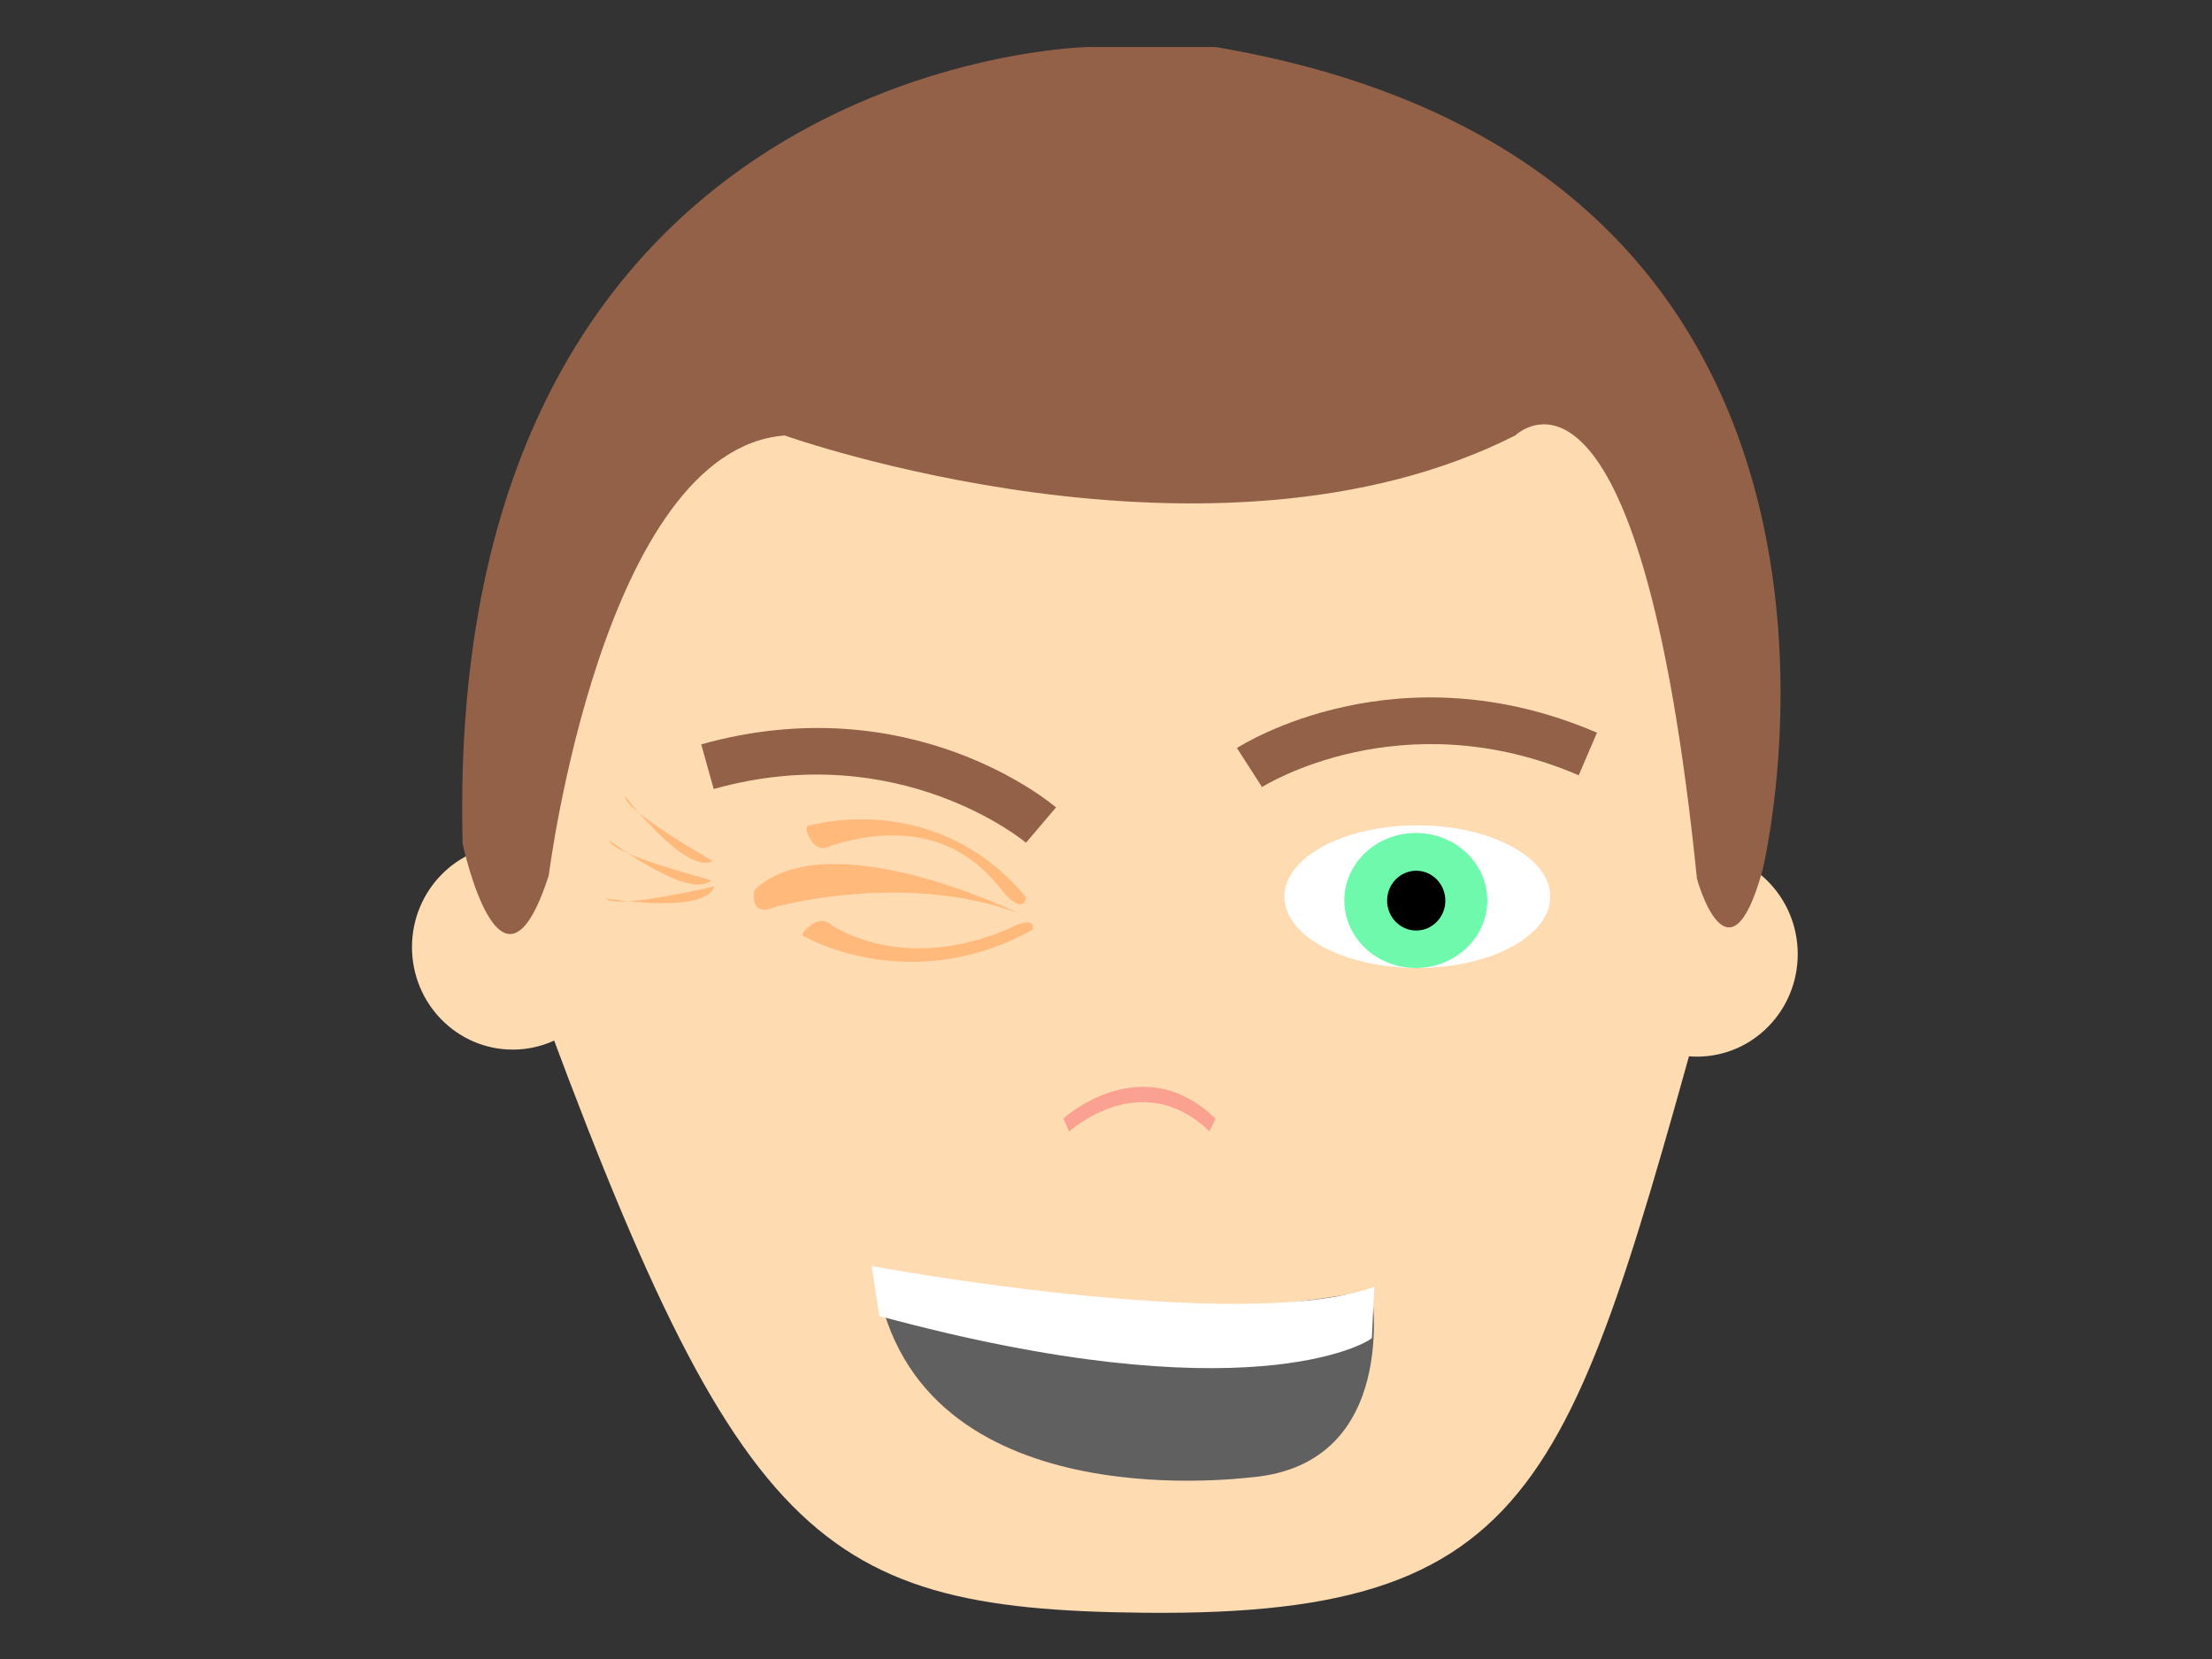 <?xml version="1.0" encoding="utf-8"?>
<!-- Generator: Adobe Illustrator 16.0.3, SVG Export Plug-In . SVG Version: 6.00 Build 0)  -->
<!DOCTYPE svg PUBLIC "-//W3C//DTD SVG 1.1//EN" "http://www.w3.org/Graphics/SVG/1.1/DTD/svg11.dtd">
<svg version="1.1" id="Layer_3" xmlns="http://www.w3.org/2000/svg" xmlns:xlink="http://www.w3.org/1999/xlink" x="0px" y="0px"
	 width="800px" height="600px" viewBox="0 0 800 600" enable-background="new 0 0 800 600" xml:space="preserve">
<rect x="0" y="0" width="800" height="600" fill="#333333" stroke="none"/>
<g>
	<path fill="#FFDBB2" d="M624.278,333.987c-55.597,197.705-61.594,250.745-210.31,249.289
		c-122.573-1.196-149.25-27.437-229.54-250.56C134.959,195.242,265.247,68.17,413.969,68.17
		C562.688,68.17,663.831,193.337,624.278,333.987z"/>
	<g>
		<path fill="#FFFFFF" d="M560.653,324.288c0,14.24-21.519,25.783-48.065,25.783c-26.541,0-48.065-11.543-48.065-25.783
			c0-14.239,21.524-25.785,48.065-25.785C539.135,298.503,560.653,310.049,560.653,324.288z"/>
		<path fill="#6EF9AD" d="M537.896,325.666c0,13.477-11.571,24.405-25.848,24.405s-25.853-10.929-25.853-24.405
			c0-13.479,11.576-24.408,25.853-24.408S537.896,312.187,537.896,325.666z"/>
		<path d="M522.726,325.725c0,5.973-4.714,10.814-10.527,10.814c-5.811,0-10.527-4.842-10.527-10.814
			c0-5.971,4.717-10.813,10.527-10.813C518.012,314.912,522.726,319.754,522.726,325.725z"/>
	</g>
	<path fill="#FAA191" d="M386.658,409.22l-2.108-4.673c0.282-0.268,28.447-25.75,55.04,0.03l-2.179,4.609
		C412.99,385.503,386.919,408.981,386.658,409.22z"/>
	<path fill="#F4E5A6" d="M408.406,57.732"/>
	<path fill="#606060" d="M316.42,458.872c-0.115-0.926,83.191,26.636,179.604,7.725c0,0,10.714,62.814-43.253,67.683
		C446.884,534.812,327.776,549.871,316.42,458.872z"/>
	<path fill="#FFFFFF" d="M496.158,483.926c-1.448,1.748-45.572,28.022-178.145-7.976l-2.797-18.076
		c-2.985-0.501,133.584,25.069,181.806,7.519L496.158,483.926z"/>
	<path fill="#FFBA7B" d="M368.429,330.297c0,0-68.923-33.668-95.556-8.45c0,0-2.181,10.176,7.157,6.251
		C280.031,328.098,327.063,314.878,368.429,330.297z"/>
	<path fill="#FFBA7B" d="M300.802,334.65c0,0-3.363-4.08-8.815,0.925c-3.492,3.205-0.556,3.368-0.556,3.368
		c-5.705-3.339,34.743,23.517,81.95-2.657c0,0,1.911-5.061-6.613-1.367C366.769,334.919,332.148,353.215,300.802,334.65z"/>
	<path fill="#FFBA7B" d="M300.555,305.834c0,0-4.85,3.544-8.113-3.489c-2.093-4.503,0.797-3.86,0.797-3.86
		c-6.809,2.065,42.739-16.089,77.793,25.937c0,0-0.168,6.104-6.907-0.351C358.704,317.861,342.64,292.818,300.555,305.834z"/>
	<path fill="#936148" d="M570.959,280.391c-63.992-27.523-114.031,3.928-114.522,4.253l-9.078-14.098
		c2.318-1.506,58.132-36.559,130.219-5.561L570.959,280.391z"/>
	<path fill="#936148" d="M258.117,285.358c67.079-18.781,112.5,19.037,112.943,19.424l10.868-12.766
		c-2.097-1.803-52.76-43.957-128.324-22.805L258.117,285.358z"/>
	<path fill="#FFBA7B" d="M257.711,311.375c0,0-32.613-18.628-31.654-23.462C226.057,287.913,248.119,316.649,257.711,311.375z"/>
	<path fill="#FFBA7B" d="M258.364,320.578c0,0-36.575,8.529-39.161,4.334C219.203,324.912,254.922,330.969,258.364,320.578z"/>
	<path fill="#FFBA7B" d="M257.279,318.311c0,0-36.368-9.377-36.716-14.295C220.563,304.016,249.415,325.925,257.279,318.311z"/>
	<ellipse fill="#FFDBB2" cx="185.434" cy="342.534" rx="36.434" ry="37.069"/>
	<ellipse fill="#FFDBB2" cx="613.741" cy="345.076" rx="36.434" ry="37.069"/>
	<path fill="#936148" d="M167.305,305.07c0,0,13.892,65.222,31.156,11.538c0,0,19.383-153.923,85.339-159.11
		c0,0,154.95,55.297,264.25-0.029c0,0,44.92-44.062,65.678,160.37c0,0,11.412,41.528,23.715-3.122
		c0,0,62.232-253.718-197.854-297.718h-46.146C393.444,17,160.191,21.303,167.305,305.07z"/>
</g>
</svg>
